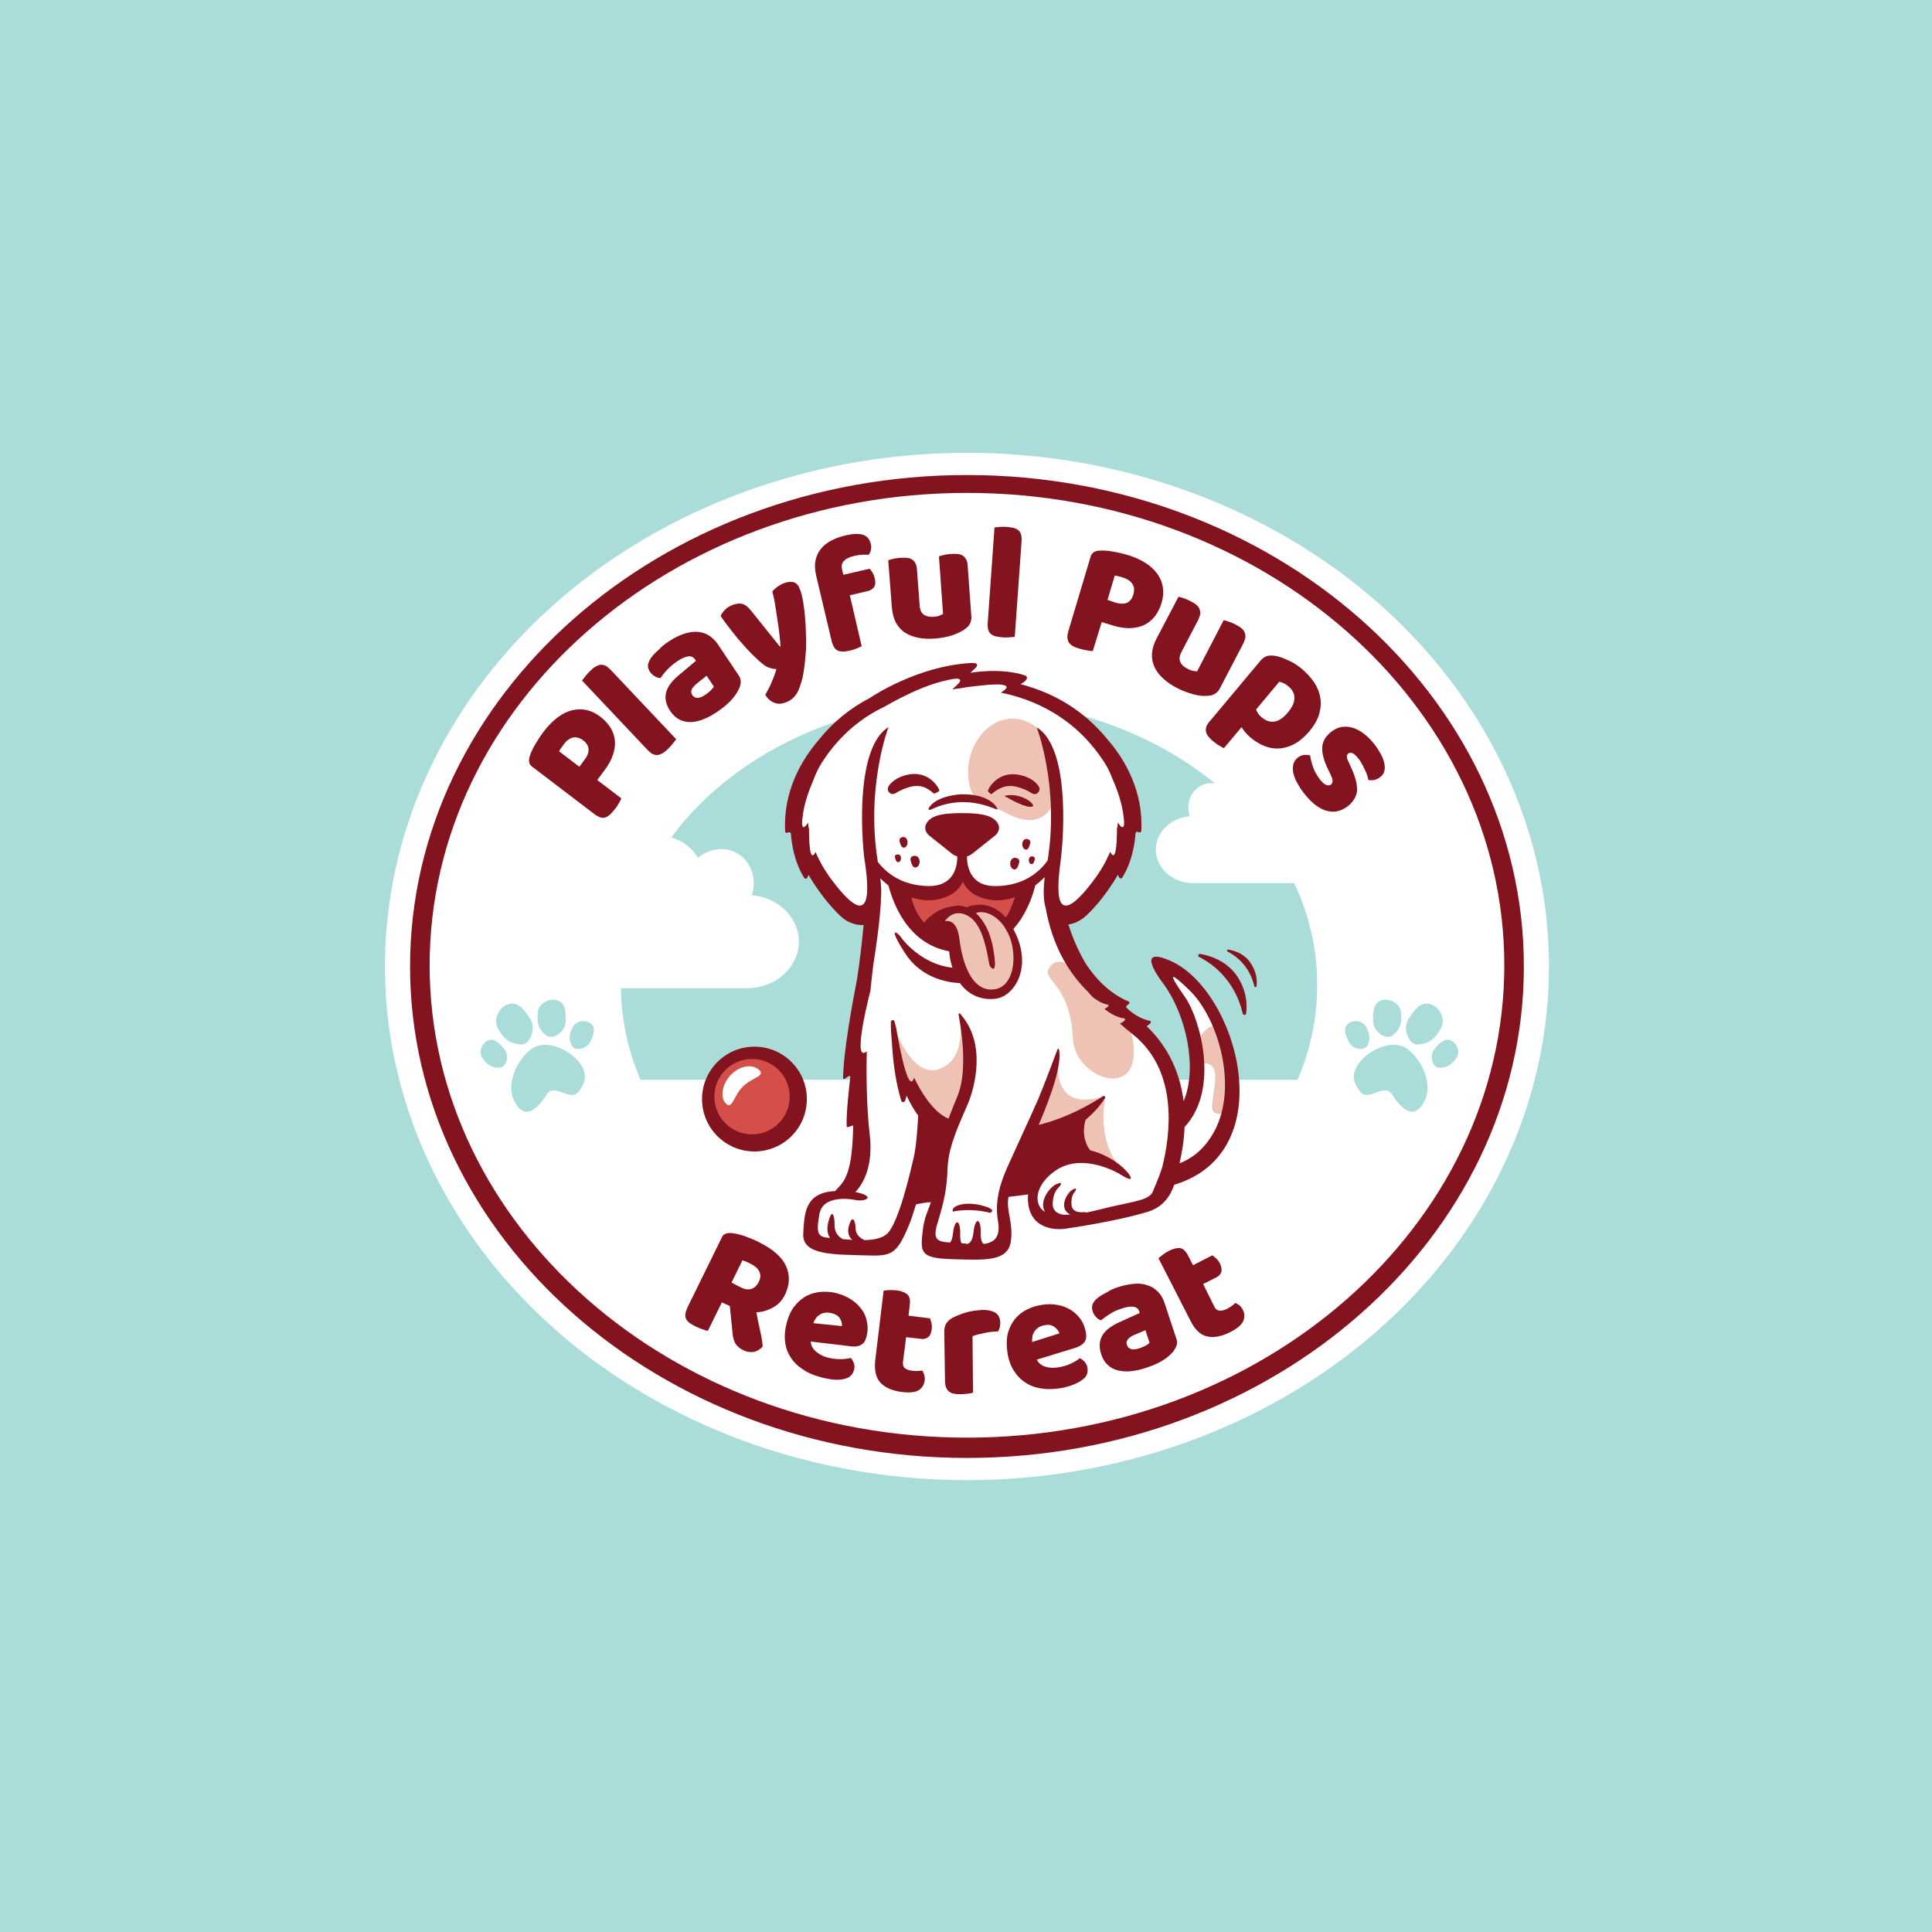 <?xml version="1.0" encoding="utf-8"?>
<!-- Generator: Adobe Illustrator 24.2.1, SVG Export Plug-In . SVG Version: 6.00 Build 0)  -->
<svg version="1.1" id="Layer_1" xmlns="http://www.w3.org/2000/svg" xmlns:xlink="http://www.w3.org/1999/xlink" x="0px" y="0px"
	 viewBox="0 0 800 800" style="enable-background:new 0 0 800 800;" xml:space="preserve">
<style type="text/css">
	.st0{fill-rule:evenodd;clip-rule:evenodd;fill:#AADCD9;}
	.st1{fill:#FFFFFF;}
	.st2{fill:#AADCD9;}
	.st3{fill:#82131F;}
	.st4{fill:#D44F4A;}
	.st5{fill:#EFC2B6;}
</style>
<rect x="-0.4" y="-0.5" class="st0" width="801.5" height="801.5"/>
<g>
	<g>
		<ellipse class="st1" cx="400.4" cy="400.2" rx="241" ry="212.7"/>
		<g>
			<path class="st2" d="M535.9,365.7h-41.8c-8.6,0-15.5-6.2-15.5-13.9c0-7.2,6.1-13.1,14-13.8c-1.6-5,0.3-10.4,4.7-12.7
				c1.8-1,3.9-1.2,5.8-0.9c-26.1-21.3-62.1-34.5-101.9-34.5c-52.3,0-98.1,22.8-123.3,56.9c4.7,1.2,8.7,4.3,11.1,8.4
				c4.4-3.7,10.5-4.8,15.7-2.2c6.2,3.2,8.9,10.8,6.6,17.7c10.9,0.9,19.5,9.2,19.5,19.2c0,10.7-9.7,19.3-21.6,19.3h-52.1
				c0.2,13.3,3,26,8.1,37.9h272.1c5.3-12.3,8.1-25.5,8.1-39.2C545.5,393.1,542.1,378.8,535.9,365.7z"/>
			<g>
				<circle class="st3" cx="312.4" cy="455.1" r="21.7"/>
				<circle class="st4" cx="311.4" cy="454.1" r="15.6"/>
				<path class="st1" d="M300.6,457c-2.6-2.6-1.6-8.3,2.2-12.1c3.8-3.8,9-4.4,11.6-1.8s-3.1,3.1-6.9,6.9
					C303.7,453.9,303.2,459.6,300.6,457z"/>
			</g>
			<g>
				<path class="st1" d="M403.1,520.2c-2.3,0-4.8-0.1-7.4-0.2l-1.4,0c-6.6-0.2-9.6-0.9-10.8-2.3c-1.2-1.4-1-4.1-0.4-8.4
					c0.5-4,1.4-6.4,2.5-9c0.3-0.8,0.6-1.6,0.9-2.4l0.5-1.5l-1.6,0c-2.2,0-5,0.6-6.5,0.9l-0.6,0.1L378,498c-1,3.5-2,6.4-3,8.7
					c-4.1,9.7-5.7,11.8-13.3,11.8c-1.4,0-2.9-0.1-4.6-0.1c-1,0-2.1-0.1-3.1-0.1c-7.6-0.2-14.7-0.5-17.5-3.5c-1-1-1.4-2.4-1.2-4.2
					c0.6-9.3,1.7-16,10.3-16.5l0.5,0l2.5-2.7c3.8-4.3,5.3-10.9,5.6-25.5l0-1.6l-2.8,0.9c-0.1-4.2,0.7-12.5,1.5-19.3
					c0-0.4-0.1-0.8-0.3-1.1c-0.3-0.3-0.7-0.5-1.2-0.5c-0.3,0-0.7,0.1-0.9,0.3l-0.4,0.3c0.5-11.3,4.1-30.7,5.7-38.9l0.3-1.3H356
					c1-6.2,1.8-13.5,2.6-21.7l0.1-1.4l-1.4,0.1c-0.3,0-0.5,0-0.8,0c-2.6,0-5.3-1.3-6.7-2.4c-2.7-2.1-9-8.7-14.2-17.7l-1.1-1.8
					l-1.1,2.4c-3.8-6.4-4.8-14.1-5-17.2c-0.1-1-0.9-1.7-1.8-1.7c-0.2,0-0.3,0-0.5,0.1c-0.6-16.2,7-28.8,13.7-36.5
					c5.8-7.2,12.9-13,20.9-17.1l0.1,0l0.1,0c0.8-0.5,19.3-12.8,40.4-14.2l0.1,0c0,0,0.6-0.1,1.2-0.1c0.3,0,0.5,0,0.7,0
					c-0.1,0.1-0.3,0.3-0.5,0.5l-4.3,4.2l3.6-0.6c0,0,4.1-0.7,9.3-0.7c4.9,0,9.3,0.6,12.8,1.8c0,0,0,0,0,0c-0.1,0.2-0.5,0.7-2.1,1.6
					l-2.4,1.4l2.7,0.7c14.7,3.8,26.3,11.2,35.5,22.6c6.6,7.7,14.3,20.3,13.7,36.5c-0.2,0-0.3-0.1-0.5-0.1c-1,0-1.8,0.8-1.8,1.7
					c-0.2,3.1-1.2,10.8-5,17.2l-1.1-2.4l-1.1,1.8c-5.2,9-11.5,15.7-14.2,17.7c-1.6,1.2-3.6,2-5.5,2.3l-1.3,0.2l0.4,1.3
					c1.8,5.7,4.2,11,6.9,15.8c3.4,5.4,9.2,12.5,17.9,16.5c-0.1,0.1-0.1,0.1-0.2,0.2c-0.4,0.3-0.7,0.8-0.7,1.3c0,0.5,0.2,1,0.5,1.3
					c1.3,1.3,4.6,4.2,9.2,5.4c-0.2,0.1-0.4,0.3-0.6,0.4l-1.4,0.7l1.1,1.1c8.5,8,13.5,18.3,15,30.4l0.5,4.2l1.6-3.9
					c5.7-13.5,1.7-35.9-8.8-50.1c-2.6-3.3-5-7.7-4.5-8.8c0.1-0.2,0.7-0.2,0.8-0.2c0.8,0,2.4,0.3,5.3,1.6c16.3,7,29.3,33.2,28,56.1
					c-1,17.5-10.4,29.7-26.2,34.4l-0.6,0.2l-0.2,0.5c-1.9,5.4-5.3,9-10.3,10.5c-13.2,4-33.9,6.9-34.1,6.9c0,0-0.9,0.1-2.1,0.1
					c0,0,0,0,0,0c-3.6,0-9.8-1-11.6-7.8c-0.4-1.7-0.6-3.4-0.4-5.3l0.1-1.3l-1.3,0.1c-2.2,0.2-5.6,0.6-8.1,1l-0.8,0.1l-0.2,0.8
					c-0.6,3.1-0.1,5.7,0.4,8.5c0.5,2.9,1.1,5.8,0.6,9.8C416.7,518.4,413,520.2,403.1,520.2z"/>
				<path class="st5" d="M509.1,443c0,9.9-0.4,21.1-6.3,17.6c-3.4-2,4.7-19-3.2-20.2c-9.8-1.5-1.6-15.4,2.4-15.4
					C506,425,509.1,433.1,509.1,443z"/>
				<g>
					<path class="st5" d="M457.6,454.9c0,0-4.3,20.1,8.9,30.9l-19.5-8.7l-1.8-14L457.6,454.9z"/>
					<path class="st5" d="M438.5,437c0,0-4.7,23.2,17.1,17.4l-2.4,4.5l-27.9,14L438.5,437z"/>
					<path class="st5" d="M369.3,422.5c0,0,8.4,28.2,22.4,18.7c0,0,8.4-4,5.4-21.1l4.6,8.7l1.1,16.1l-9.2,22.7l-18.4-14.8
						L369.3,422.5z"/>
					<path class="st5" d="M468.9,440.2c2.1-8-1.3-19.6-9.7-27.2c-8.4-7.6-18.8-19.1-24.1-13.1s8,5.8,9.2,30.3
						C445.1,444.7,465.6,453.1,468.9,440.2z"/>
					<path class="st5" d="M401.4,324.8c-2.9-13.4,6.2-27.2,17.7-27.2c11.5,0,18.4,11.3,18.4,26.4c0,15.1-9.5,18.7-20.2,13
						C407.2,331.6,403.3,333.5,401.4,324.8z"/>
					<path class="st5" d="M387.7,382c0,0,6.6,1.8,7.6,13.7c1.1,11.9,11.3,18.7,16.9,15.8c5.5-2.9,14-8.4,7.6-24
						c-6.3-15.5-19.5-10-19.5-10S390.1,376.4,387.7,382z"/>
					<g>
						<path class="st4" d="M410.1,372.2l-11.2-8.5l-14.7,6.2l-13.7-3.7l2.5,10.6l9.9,10.6l11.6,5.6l0.4-0.1c0,0,0,0,0,0
							c-0.7-3.2-1.8-6-4-8.4c-2.6-2.8-0.7-7.1,3-7.3c4.2-0.2,8.7-0.5,12.8,0.1c0.3-0.1,0.6-0.1,1-0.1c1.1,0,2,0.4,2.7,0.9
							c3.3,1,6.2,2.8,8.4,6l4-3.6l2.7-13.4L410.1,372.2z"/>
						<path class="st3" d="M413,334.9c1.1,1.9-11.6-7.4-27.7,0.4c-0.4,0.2-1-0.1-0.8-0.5c0.9-1.7,3.8-5.1,13.3-5.9c0,0,0,0,0,0
							C410.8,328.6,413.1,335.1,413,334.9z"/>
						<g>
							<path class="st3" d="M426.5,349.6c-0.4,1.1-0.7,2.2-1.6,2.2c-0.9,0-1.6-1-1.6-2.2c0-1.2,0.7-2.2,1.6-2.2
								C425.8,347.4,427.1,347.8,426.5,349.6z"/>
							<path class="st3" d="M421.9,357.6c-0.4,1.3-0.8,2.4-1.8,2.4s-1.8-1.1-1.8-2.4s0.8-2.4,1.8-2.4S422.6,355.6,421.9,357.6z"/>
							<path class="st3" d="M428.4,356.2c-0.3,0.9-0.5,1.6-1.2,1.6s-1.2-0.7-1.2-1.6s0.5-1.6,1.2-1.6S428.8,354.8,428.4,356.2z"/>
						</g>
						<g>
							<path class="st3" d="M372.6,348.8c0.4,1.1,0.7,2.2,1.6,2.2c0.9,0,1.6-1,1.6-2.2s-0.7-2.2-1.6-2.2
								C373.3,346.6,372,347,372.6,348.8z"/>
							<path class="st3" d="M377.2,356.8c0.4,1.3,0.8,2.4,1.8,2.4c1,0,1.8-1.1,1.8-2.4c0-1.3-0.8-2.4-1.8-2.4
								C377.9,354.3,376.5,354.8,377.2,356.8z"/>
							<path class="st3" d="M370.7,355.4c0.3,0.9,0.5,1.6,1.2,1.6s1.2-0.7,1.2-1.6s-0.5-1.6-1.2-1.6S370.2,354,370.7,355.4z"/>
						</g>
						<path class="st3" d="M415.9,329.6c0,0,4.6-1.6,10.1,1.9c0,0,3.7,2.7,0.5,2.6C423.3,334,415.9,329.6,415.9,329.6z"/>
					</g>
					<g>
						<path class="st3" d="M370.7,328.5c1.5-0.9,3.4-1.9,5.9-2.6c5.5-1.6,8.5,1.4,10.1,2.7c0.2,0.2,2.4-1,2.3-1.3
							c-1-2.7-5.7-8.6-14-6.3c-3.7,1-5.8,2.7-7,4.5C366.7,327.4,368.9,329.6,370.7,328.5z"/>
						<path class="st3" d="M410.6,328.8c1.6-1.3,5.2-4.5,10.8-2.9c2.5,0.7,4.4,1.6,5.9,2.6c1.9,1.2,4-1.1,2.8-2.9
							c-1.2-1.8-3.3-3.5-7-4.5c-8.3-2.3-13.1,3.6-14,6.3C408.8,327.6,410.3,329,410.6,328.8z"/>
						<path class="st3" d="M406.3,499.1c-7.1-1.8-12.8,0.4-11.7,2.6c0,0,6.5-1.7,15.4,0.5C410.1,502.1,413.4,500.9,406.3,499.1z"/>
						<path class="st3" d="M484.5,397.8c-15.5-6.7-3,9.2-3,9.2c9.9,13.4,14.4,35.4,8.6,49c-1.3-10.5-5.5-21.7-15.3-31.1
							c0.7-0.4,1.3-0.9,1.6-1.3c0.3-0.3,0.1-0.8-0.3-0.9c-4.8-1-8.3-4.1-9.6-5.4c-0.3-0.3-0.2-0.7,0.1-0.9c0.4-0.3,0.7-0.6,0.9-0.8
							c0.3-0.3,0.2-0.8-0.2-0.9c-9-3.8-14.9-11.2-18.1-16.3c-2.1-3.7-4.7-8.9-6.8-15.6c2.3-0.3,4.5-1.4,6-2.5
							c2.8-2.1,9.2-8.9,14.5-18.1l0.5,1.1c0.3,0.5,1,0.6,1.3,0.1c4.3-6.8,5.3-15.1,5.5-18.3c0-0.6,0.7-0.9,1.2-0.5
							c0.5,0.3,1.1,0,1.2-0.5c0.8-16.4-6.5-29.2-13.9-37.8c-9.5-11.7-21.6-19.2-36.1-23c4.5-2.5,1.9-3.6,1.9-3.6
							c-10-3.4-22.7-1.1-22.7-1.1l1.7-1.6c3.5-3.2-2.3-2.4-2.3-2.4c-21.3,1.4-39.7,13.5-41,14.4c-8.1,4.2-15.2,9.9-21.2,17.4
							c-7.4,8.6-14.7,21.5-13.9,37.8c0,0.6,0.7,0.9,1.2,0.5h0c0.5-0.3,1.1,0,1.2,0.5c0.2,3.2,1.2,11.5,5.5,18.3
							c0.3,0.5,1,0.5,1.3-0.1l0.5-1.1c5.3,9.1,11.7,15.9,14.5,18.1c2,1.5,5.2,2.9,8.3,2.6c-0.7,7.3-1.6,15.5-2.8,22.9h0
							c-1.5,7.7-5.6,29.4-5.7,40.6c0,0.3,0.4,0.4,0.7,0.2l1.6-1.1c0.3-0.2,0.7,0,0.7,0.3c-0.4,3.3-1.8,15.7-1.5,20.5
							c0,0.2,0.3,0.4,0.6,0.3l2.1-0.7c-0.3,13.4-1.6,20.6-5.3,24.8c-0.9,1-1.6,1.7-2.2,2.4c-12.8,0.6-12.7,9.6-13.2,17.6
							c-0.6,9.1,13.2,8.6,24.7,9c11.6,0.4,13.7,0.3,19-12.3c1-2.4,2-5.5,3-8.8c1.5-0.3,4.2-0.9,6.2-0.9c-1.3,3.7-2.8,6.4-3.4,11.7
							c-1.1,9.3-1,11.5,12.3,11.9c13.4,0.4,23.1,1.1,24.2-7.6c1-8-2.1-12.3-1-18.2c2.3-0.3,5.8-0.7,8.1-1c-0.2,1.9,0,3.9,0.4,5.7
							c2.7,10.5,14.9,8.5,14.9,8.5s20.8-2.9,34.2-7c6.4-1.9,9.5-6.7,11-11.2C531.4,477,512.3,409.8,484.5,397.8z M344.6,364.6
							c-3.1-4.1-5.3-8-6.9-11.8c-2.4,4.8-2.7-4.1-2.7-9.3c-0.2-0.9-0.3-1.9-0.4-2.8l-0.1,0.1c-0.8,1.2-1.3,1.6-1.7,1.7
							c-1,0.1-0.6-2.9-0.6-2.9c0-0.3,0-0.6,0.1-0.9c0.5-5.6,2.7-11.5,4.5-15.7c1.8-4.9,3.9-7.8,3.9-7.8
							c7.3-11.2,16.4-18.2,25.4-22.5c4.3-2.5,10-5.5,16-7.9c3.5-1.4,7.2-2.6,10.8-3.3c0,0,2.7-0.7,4-0.4c0.6,0.1,0.9,0.5,0.5,1.3
							c-0.1,0.2-0.3,0.4-0.5,0.6c-0.4,0.4-0.9,1-1.7,1.6l-0.8,0.8c0.1,0,0.2,0,0.3,0c0.4-0.1,1.2-0.2,2.2-0.3
							c1.1-0.2,2.4-0.4,3.8-0.6c4-0.5,8.9-1.1,12.3-1.1c0.9,0,1.6,0.1,2.2,0.2c2.1,0.3,2.4,1.3-0.8,3.2c12.9,2.6,30.2,9.6,42.5,28.3
							c0,0,2,2.7,3.7,7.3c1.9,4.2,4.1,10.3,4.7,16.1c0,0.4,0.1,0.7,0.1,1.1c0,0,0.4,3.1-0.7,2.9c-0.4-0.1-0.9-0.5-1.7-1.7l-0.1-0.1
							c-0.1,0.9-0.2,1.7-0.4,2.6c0,5.1-0.3,14.4-2.8,9.4c-1.6,3.8-3.8,7.8-6.9,11.9c-19.1,25.4-14.2-2.9-13.4-9.9
							c1-8.7,3.6-45.2-10.1-53.5c0,0,9.4,24.4,4.5,55.1c-3.3,4.7-9.9,10.5-21.4,10.6c-11,0.2-12-8.7-12-12.3
							c0.8-0.2,1.5-0.6,2.2-1.1l9.3-7.4c1.7-1.3,2.3-3.4,1.3-5.1c-2.1-3.7-7.9-4.3-14.8-4.3s-12.7,0.5-14.8,4.3
							c-1,1.7-0.4,3.8,1.3,5.1l9.3,7.4c0.6,0.5,1.4,0.9,2.2,1.1c0,3.5-0.9,12.4-12,12.3c-10.9-0.2-17.4-5.4-20.9-10
							c-5.1-31,4.4-55.8,4.4-55.8c-13.6,8.3-11.1,44.8-10.1,53.5C358.8,361.7,363.7,390,344.6,364.6z M416.5,379.9
							c-6.4-7.2-13.7-5.3-16.3-4.2c-1.8-0.7-3.7-0.9-5.6-0.4c-2.3,0.2-7.2,1.3-12,6.7c-3.3-3.7-4.7-8-5.2-10.4
							c4.9,1.6,10.4,1.8,15.7-0.8c2.8-1.4,4.5-3.4,5.6-5.7c1.1,2.3,2.8,4.3,5.6,5.7c5.4,2.7,11,2.4,16,0.7
							C419.6,373.4,418.6,376.7,416.5,379.9z M398.4,395.1c-0.1-0.3-0.1-0.5-0.2-0.8c-0.2-1-0.4-2.1-0.6-3.2c-0.1-0.5-0.2-1-0.2-1.5
							c0-0.2-0.1-0.4-0.1-0.6c-0.8-6.8-3.6-7.9-5.8-7.6c-0.1,0-0.2,0-0.2,0c0-0.1,0.1-0.1,0.1-0.2c1.6-2.1,4.8-4.6,9.5-1.9
							c2.9,1.6,4.7,4.9,6,8.4c0,0,0,0.1,0,0.1c0.6,1.6,1,3.2,1.4,4.8c0.6,2.4,0.9,4.6,1.2,5.9c0.1,0.7,0.2,1.1,0.3,1.3
							c0.5,0.9,2.1,2.8,2.2-0.6c0-1.3-0.2-3.4-0.8-6.7c-0.1-0.4-0.2-0.8-0.2-1.2c-0.4-1.7-0.9-3.2-1.4-4.7c0,0,0-0.1,0-0.1
							c-1.4-3.5-3.3-6.4-5.5-8.4c2.5-1.1,7.2-0.1,11,4.6c0.4,0.5,0.8,1,1.1,1.6c0.2,0.4,0.5,0.8,0.7,1.2c0.2,0.4,0.5,0.9,0.7,1.4
							c0.2,0.4,0.3,0.7,0.5,1.1c3.1,8.2,1.8,20.2-6,21.6C404.9,410.9,400.5,404,398.4,395.1z M460,499.7c-4.7,1.1-7.8,2-10.9,2.5
							c0.2-0.1,0.3-0.2,0.5-0.4c0,0-5.5,1.2-5.9-2.8c-0.4-4,1.3-5.4,1.3-5.4s1.8-2.5-1-0.9c-2.6,1.6-5.7,8-0.8,10.2
							c-0.9,0.1-1.9,0.1-2.9,0.1c-2-0.3-4.4-1.4-4.4-4.4c0.1-5.3,2.5-6.9,2.5-6.9s2.7-3-1.1-1.3c-3.1,1.5-7.2,7.5-4.5,11.5
							c-5.2-3.1-4.3-11.5,4.6-17.4c11.2-7.4,26,1.5,26,1.5s7.3,4.8,4,0.1c-2.5-3.4-8.5-7.9-16-9.8c-1.4-1.8-3.7-6.1-1.9-12.6
							c3-2.5,5.8-5.5,8-8.9c0.4-0.6-0.2-1.2-0.8-0.9c-4.7,3.1-14.7,9-26.6,11.9c5.2-12.2,9.7-25,8.4-31.3c-0.1-0.3-0.5-0.3-0.6,0
							c-1.3,3.4-5.7,15.2-7.9,20.4c-2.6,6.1-12,26.2-13.6,30.1c-1.6,3.9-4.7,11.7-3.2,20.3c1.1,6.3-0.8,9.1-5.8,9.8
							c-0.6-0.3-1.4-1.3-1.3-4.7c0.1-6.1-2.3-6.6-3-0.1c-0.4,3.6-1.6,4.6-2.6,4.8c-0.2,0-0.4,0-0.6-0.1l-0.1-0.2
							c0,0-0.1,0.1-0.2,0.1c-0.1,0-0.1,0-0.2,0c-0.2-0.1-0.3-0.1-0.3-0.1l0.1,0.1c-0.3,0-0.7,0-1-0.1c-0.4-0.5-0.7-1.6-0.6-3.9
							c0.1-6.1-2.3-6.6-3-0.1c-0.2,2-0.7,3.1-1.2,3.7c-5.1-0.3-7.3-1.1-5.3-7.7c2.8-9.2,4-14.3,4.3-23.6c0.4-9.3,5.8-19.9,8.5-26.4
							c2.5-6.1,7.9-24.7-3.4-37.1c-0.2-0.2-0.6-0.1-0.6,0.3c0.9,4.7,4.1,22.8-0.4,33.8c-1.4,3.5-2.7,6.5-3.7,9.4
							c-1.7-0.6-7.8-3.5-14.3-17c-2.3,7.6-6.2-13.4-7.4-20.5c-0.2-0.9-0.5-1.8-0.7-2.7c-0.2-0.9-1.5-0.7-1.5,0.2
							c-0.1,2.3,0.1,5.1,0.4,8c0.3,6.1,1.2,15.9,3.9,24.6c0.2,0.8,1.3,0.7,1.6,0l0.6-2.1c1.4,3,3,5.8,4.8,8.3
							c-0.2,3.7-0.7,12.5-1.9,17.5c-1.4,6-6,26.1-10.7,31.1c-2,2.1-5.6,2.8-9.6,2.9c-1.4-0.6-3.6-2-3.7-4.6c-0.1-3.8-1.2-4.9-2-3.3
							c0,0-2.8,4.9,0.6,7.8c-1.4-0.1-2.7-0.2-3.9-0.3c-1.3-0.7-3.4-2.3-3.4-5.5c0-4.6-1-6-1.8-4c0,0-2.6,5.5-0.1,9
							c-5-0.3-5.9-1.6-4.4-9.9c1.5-8.5,14.4-5.9,14.4-5.9c4.6,1.1,9.5-1.4,0.5-3.2c3.3-3.5,7.5-10.8,5.9-24.2
							c-0.9-7.3-1.5-19.6-1.2-34.1c-5.6,4.9-0.5-17.2,1.5-25c0.4-3.8,0.8-7.6,1.3-11.4c1-6.3,2.5-16.2,3.1-26l-0.1,0
							c0.3-2.5,0.3-5.5-0.2-9.2c1,1,2.2,2,3.4,3c2,7.6,8.1,24.1,25.1,27.2c0.3,2.6,0.7,4.9,1.4,6.8c-12.9-1.3-20.9-12-20.9-12
							c-1.4-2.4-6.6-6.3,1.2,5.9c6.5,10.2,17.1,12.2,22.8,12.5c4.5,6.3,11.3,7.2,15.6,6.3c7.4-1.6,14.7-13.6,6.5-28.7
							c5.4-6.1,8-13.6,9.1-18.1c1.4-1.1,2.7-2.2,3.9-3.4c-0.7,5.7-0.5,9.8,0.4,12.8h0c2,11.3,6.7,23.9,17.2,34.4l0-0.1
							c0.7,0.9,1.5,1.8,2.4,2.7c1.8,1.4,3.9,2.6,6.1,3c0.3,0.1,0.5,0.5,0.2,0.7c-0.4,0.3-0.9,0.8-1.6,1.1c2.2,1.7,5.1,3.5,8.2,3.9
							c0.3,0,0.5,0.5,0.3,0.7c-0.4,0.5-1.1,1.1-2.1,1.4c1.7,1.5,3.6,3.1,5.5,4.6c19,15.3,15.4,41.7,12,55.1c-1.3,4.1-3,7.8-3.8,9.8
							C476.1,496.9,469.5,497.5,460,499.7z M502,469.9c-4,6.6-8.9,10-13.6,11.8c1-4.2,1.9-9.4,2.1-15c14.8-15.9,6.2-45.1,0.4-53.5
							c-2.9-4.3-10.8-15.2,1.6-3.2C504.8,421.9,513.2,451.5,502,469.9z"/>
						<path class="st3" d="M497,395c-0.8-0.1-1.2,1-0.4,1.3c5.4,2.7,14.7,9.4,18,23.4c0.2,0.8,1.3,0.7,1.4-0.1
							c0.5-3.7,0.2-10-4.3-16.2C507.3,397.7,501.1,395.7,497,395z"/>
						<path class="st3" d="M517.6,398.4c-2.6-3.6-6.5-4.8-9-5.2c-0.5-0.1-0.7,0.6-0.3,0.8c3.3,1.7,9.1,5.8,11.1,14.4
							c0.1,0.5,0.8,0.4,0.9,0C520.6,406.1,520.4,402.3,517.6,398.4z"/>
					</g>
				</g>
			</g>
			<g>
				<path class="st3" d="M400.4,603.7c-127.1,0-230.6-91.3-230.6-203.5s103.4-203.5,230.6-203.5C527.5,196.7,631,288,631,400.2
					S527.5,603.7,400.4,603.7z M400.4,204.1c-122.7,0-222.5,87.7-222.5,195.6s99.8,195.6,222.5,195.6
					c122.7,0,222.5-87.7,222.5-195.6S523.1,204.1,400.4,204.1z"/>
			</g>
		</g>
	</g>
	<g>
		<g>
			<path class="st2" d="M590.1,455.4c-3,6.6-7.7,7.2-13.6-2.1c-3.3-5.2-9.7,3-13.1-1.1c-2.7-3.2-3.8-6.4-1.8-10.2
				c3.3-6.4,14.6-12.6,21.3-7.5C589,439.1,593.1,448.8,590.1,455.4z"/>
			<path class="st2" d="M602.8,438.5c-2.3,2.9-4.1,3.7-7,3.6c-2.7-0.1-4-5-1.9-7.6c2.3-2.9,4.6-4.7,7-3.6
				C603.4,432,604.9,435.9,602.8,438.5z"/>
			<path class="st2" d="M596.5,426.1c-2.7,4.6-5,6-9.2,6.4c-3.8,0.4-6.6-6.2-4.2-10.3c2.7-4.6,5.5-7.5,9.2-6.4S599,422,596.5,426.1z
				"/>
			<path class="st2" d="M580.2,419.6c0.3,4.6-0.7,6.8-3.5,9.1c-2.6,2.1-7.8-1.2-8.1-5.4c-0.3-4.6,0.3-8.1,3.5-9.1
				C575.3,413.2,579.9,415.4,580.2,419.6z"/>
			<path class="st2" d="M565.7,425.3c1.7,3.2,1.7,5.1,0.5,7.6c-1.2,2.4-6,1.7-7.6-1.3c-1.7-3.2-2.4-5.9-0.5-7.6
				C560.1,422.2,564.1,422.4,565.7,425.3z"/>
		</g>
		<g>
			<path class="st2" d="M212.7,455.4c3,6.6,7.7,7.2,13.6-2.1c3.3-5.2,9.7,3,13.1-1.1c2.7-3.2,3.8-6.4,1.8-10.2
				c-3.3-6.4-14.6-12.6-21.3-7.5C213.8,439.1,209.7,448.8,212.7,455.4z"/>
			<path class="st2" d="M200,438.5c2.3,2.9,4.1,3.7,7,3.6c2.7-0.1,4-5,1.9-7.6c-2.3-2.9-4.6-4.7-7-3.6S197.9,435.9,200,438.5z"/>
			<path class="st2" d="M206.3,426.1c2.7,4.6,5,6,9.2,6.4c3.8,0.4,6.6-6.2,4.2-10.3c-2.7-4.6-5.5-7.5-9.2-6.4
				C206.8,416.9,203.9,422,206.3,426.1z"/>
			<path class="st2" d="M222.6,419.6c-0.3,4.6,0.7,6.8,3.5,9.1c2.6,2.1,7.8-1.2,8.1-5.4c0.3-4.6-0.3-8.1-3.5-9.1
				C227.5,413.2,222.9,415.4,222.6,419.6z"/>
			<path class="st2" d="M237.2,425.3c-1.7,3.2-1.7,5.1-0.5,7.6c1.2,2.4,6,1.7,7.6-1.3c1.7-3.2,2.4-5.9,0.5-7.6
				C242.8,422.2,238.7,422.4,237.2,425.3z"/>
		</g>
	</g>
	<g>
		<g>
			<g>
				<path class="st3" d="M298.9,539.3l-5.8,11.8c-0.5-0.1-1.3-0.3-2.3-0.7c-1-0.3-2-0.8-2.9-1.2c-0.9-0.5-1.7-0.9-2.4-1.4
					c-0.6-0.5-1.1-1-1.4-1.6c-0.3-0.6-0.4-1.3-0.3-2.1c0.1-0.8,0.4-1.7,0.9-2.8l14.2-28.9c0.4-0.9,1-1.4,1.7-1.6
					c0.7-0.2,1.5-0.3,2.5-0.2c1.6,0.2,3.4,0.6,5.4,1.3c1.9,0.7,4,1.5,6,2.6c5.6,2.8,9.3,6,11,9.8c1.7,3.8,1.5,7.7-0.4,11.7
					c-1.2,2.5-3,4.4-5.2,5.5c-2.2,1.2-4.4,1.8-6.7,1.9c0.5,2.7,1,5.3,1.6,7.8c0.6,2.5,0.9,4.6,1,6.4c-1.1,1.2-2.4,2-3.8,2.2
					c-1.5,0.2-2.9,0-4.2-0.7c-0.9-0.4-1.6-0.9-2.2-1.5c-0.6-0.5-1-1.1-1.3-1.7c-0.3-0.6-0.5-1.3-0.7-2c-0.1-0.7-0.3-1.5-0.3-2.3
					l-1.1-10.8L298.9,539.3z M306.8,533.1c1.6,0.8,3,1,4.3,0.6c1.3-0.4,2.3-1.3,3.1-2.9c0.8-1.6,0.8-3,0.2-4.3
					c-0.6-1.3-2-2.5-4.2-3.5c-0.6-0.3-1.1-0.5-1.5-0.7c-0.4-0.1-0.8-0.3-1.3-0.4l-4.5,9.2L306.8,533.1z"/>
				<path class="st3" d="M339.3,570.1c-2.6-0.7-4.9-1.7-6.9-3.1c-2-1.3-3.7-2.9-4.9-4.8c-1.3-1.9-2.1-4.1-2.4-6.5
					c-0.3-2.5-0.1-5.1,0.7-8.1c0.8-2.9,1.9-5.3,3.5-7.1c1.5-1.8,3.2-3.2,5.1-4.1c1.9-0.9,3.9-1.4,6.1-1.5c2.1-0.1,4.3,0.1,6.3,0.7
					c2.3,0.6,4.3,1.6,6.1,2.8c1.7,1.2,3.1,2.6,4.2,4.2s1.7,3.4,2,5.3c0.3,1.9,0.2,3.9-0.4,5.9c-0.4,1.5-1.1,2.5-2.2,3.1
					c-1.1,0.6-2.4,0.8-3.9,0.6l-16.9-2c0.1,1.6,0.8,2.9,2.1,4.1c1.3,1.1,2.9,2,4.8,2.5c1.8,0.5,3.6,0.7,5.3,0.7
					c1.7,0,3.2-0.2,4.4-0.5c0.6,0.6,1,1.4,1.3,2.3c0.3,0.9,0.3,1.8,0,2.7c-0.5,2-1.9,3.2-4,3.7c-1.6,0.4-3.3,0.4-5.2,0.2
					C342.5,570.9,340.9,570.6,339.3,570.1z M344.5,543.8c-1.1-0.3-2-0.4-2.9-0.2c-0.9,0.1-1.6,0.4-2.2,0.8c-0.6,0.4-1.2,0.9-1.6,1.5
					c-0.4,0.6-0.8,1.3-1,2l11.8,1.2c0.1-0.9-0.1-1.9-0.7-3C347.3,545,346.1,544.2,344.5,543.8z"/>
				<path class="st3" d="M373.9,563.9c-0.1,1.2,0.1,2.1,0.8,2.6c0.7,0.6,1.7,1,3.1,1.1c0.7,0.1,1.4,0.1,2.1,0.1c0.7,0,1.4-0.1,2-0.2
					c0.3,0.5,0.6,1.1,0.8,1.8c0.2,0.6,0.3,1.4,0.2,2.3c-0.2,1.7-1,3-2.4,4c-1.4,0.9-3.8,1.2-7,0.8c-4-0.5-6.9-1.8-8.9-3.8
					c-1.9-2.1-2.6-5.1-2.2-9.2l3.5-29c0.5-0.1,1.2-0.1,2.2-0.2c0.9,0,1.9,0,3,0.1c2,0.2,3.5,0.8,4.5,1.6c1,0.8,1.4,2.4,1.1,4.6
					l-0.5,4.3l8.9,1.1c0.2,0.5,0.4,1.2,0.6,2c0.2,0.8,0.2,1.6,0.1,2.5c-0.2,1.6-0.7,2.7-1.5,3.3c-0.8,0.6-1.8,0.9-2.9,0.7l-6.2-0.7
					L373.9,563.9z"/>
				<path class="st3" d="M402.9,576.7c-0.5,0.1-1.2,0.3-2.1,0.4c-1,0.1-2,0.2-3,0.2c-1,0-1.9,0-2.7-0.2c-0.8-0.1-1.5-0.4-2-0.8
					c-0.6-0.4-1-1-1.3-1.7c-0.3-0.7-0.5-1.6-0.5-2.8l-0.3-20.5c0-1,0.2-1.9,0.5-2.7c0.4-0.8,0.9-1.4,1.6-2c0.7-0.6,1.6-1.1,2.7-1.6
					c1.1-0.5,2.2-0.9,3.4-1.3c1.2-0.4,2.5-0.7,3.8-0.9c1.3-0.2,2.6-0.3,4-0.4c2.2,0,3.9,0.4,5.2,1.2c1.3,0.8,1.9,2.2,2,4.1
					c0,0.6-0.1,1.3-0.2,1.9c-0.2,0.6-0.4,1.2-0.7,1.7c-1,0-1.9,0.1-2.9,0.2c-1,0.1-2,0.3-2.9,0.5c-1,0.2-1.8,0.4-2.7,0.6
					c-0.8,0.2-1.6,0.5-2.1,0.7L402.9,576.7z"/>
				<path class="st3" d="M438.5,574.9c-2.7,0.4-5.2,0.4-7.6,0c-2.4-0.4-4.5-1.2-6.4-2.5c-1.9-1.2-3.5-2.9-4.8-5
					c-1.3-2.1-2.2-4.7-2.6-7.7c-0.4-3-0.3-5.6,0.3-7.9c0.7-2.3,1.7-4.2,3-5.8c1.4-1.6,3-2.9,5-3.8c1.9-1,4-1.6,6.1-1.9
					c2.4-0.4,4.6-0.3,6.7,0.1c2.1,0.4,3.9,1.2,5.5,2.2c1.6,1.1,2.9,2.4,4,4c1,1.6,1.7,3.5,2,5.6c0.2,1.5,0,2.8-0.8,3.7
					c-0.7,0.9-1.9,1.6-3.3,2.1l-16.3,5c0.7,1.4,1.9,2.4,3.5,2.9c1.6,0.5,3.5,0.6,5.4,0.3c1.8-0.3,3.6-0.8,5.1-1.5
					c1.6-0.7,2.8-1.5,3.8-2.3c0.8,0.3,1.5,0.9,2.1,1.6c0.6,0.7,1,1.6,1.1,2.5c0.3,2-0.4,3.7-2.2,4.9c-1.3,1-2.9,1.7-4.6,2.3
					C441.8,574.3,440.1,574.7,438.5,574.9z M432.7,548.7c-1.1,0.2-2,0.5-2.7,1c-0.7,0.5-1.3,1-1.7,1.7c-0.4,0.6-0.7,1.3-0.8,2.1
					c-0.1,0.7-0.2,1.5-0.1,2.2l11.3-3.6c-0.3-0.9-0.9-1.7-1.9-2.5C435.7,548.7,434.4,548.4,432.7,548.7z"/>
				<path class="st3" d="M462.9,533c2.3-0.8,4.5-1.2,6.6-1.4c2.1-0.2,4,0,5.6,0.6c1.7,0.5,3.1,1.4,4.4,2.7c1.2,1.2,2.2,2.9,2.8,4.9
					l4.8,14.5c0.4,1.1,0.4,2.1,0,3.1c-0.4,0.9-0.9,1.8-1.6,2.6c-2.3,2.6-5.9,4.8-11,6.4c-2.3,0.8-4.4,1.2-6.4,1.4
					c-2,0.2-3.8,0-5.4-0.4c-1.6-0.4-3-1.2-4.1-2.3c-1.2-1.1-2-2.5-2.6-4.3c-1-3-0.8-5.6,0.4-7.7c1.2-2.2,3.7-4.1,7.3-5.7l8.2-3.7
					l-0.1-0.5c-0.4-1.3-1.3-2-2.5-2.1c-1.3-0.2-3,0.1-5,0.8c-1.6,0.5-3.2,1.2-4.6,2.1c-1.4,0.9-2.7,1.8-3.8,2.7
					c-0.7-0.2-1.4-0.6-2-1.3c-0.7-0.7-1.1-1.4-1.4-2.3c-0.4-1.1-0.4-2.1-0.1-3c0.3-0.8,1-1.7,1.9-2.5c1.1-0.9,2.5-1.7,4.1-2.5
					C459.8,534.1,461.4,533.5,462.9,533z M471.8,558.3c0.7-0.2,1.5-0.6,2.4-1c0.8-0.4,1.4-0.9,1.8-1.3l-1.7-5.2l-4.5,1.9
					c-1.2,0.5-2.1,1.1-2.7,1.8c-0.6,0.7-0.8,1.5-0.5,2.3c0.3,0.9,0.8,1.5,1.7,1.8C469,558.9,470.2,558.8,471.8,558.3z"/>
				<path class="st3" d="M502.8,541c0.5,1.1,1.3,1.6,2.2,1.7c0.9,0.1,2-0.2,3.2-0.8c0.6-0.3,1.2-0.7,1.8-1.1
					c0.6-0.4,1.1-0.9,1.5-1.3c0.6,0.3,1.2,0.6,1.7,1c0.5,0.4,1,1,1.4,1.8c0.8,1.5,0.9,3.1,0.2,4.7c-0.7,1.6-2.4,3.1-5.4,4.6
					c-3.6,1.8-6.7,2.4-9.5,1.8c-2.8-0.6-5.1-2.8-6.9-6.4l-13.3-26c0.4-0.3,1-0.8,1.7-1.4c0.8-0.6,1.6-1.1,2.5-1.6
					c1.8-0.9,3.3-1.3,4.6-1.2c1.3,0.1,2.5,1.2,3.5,3.2l2,3.9l8-4.1c0.5,0.3,1,0.8,1.6,1.3c0.6,0.6,1.1,1.2,1.5,2
					c0.7,1.4,0.9,2.6,0.6,3.6c-0.3,1-1,1.7-2,2.2l-5.5,2.8L502.8,541z"/>
			</g>
		</g>
		<g>
			<g>
				<path class="st3" d="M257.3,330.6c-0.2,0.5-0.6,1.2-1.1,2.1c-0.5,0.9-1.1,1.8-1.8,2.6c-0.6,0.8-1.3,1.5-1.9,2.1
					c-0.6,0.5-1.2,0.9-1.9,1.1c-0.7,0.2-1.4,0.2-2.1-0.1c-0.7-0.2-1.6-0.7-2.5-1.4l-25.6-19.5c-0.8-0.6-1.2-1.2-1.3-2
					c-0.1-0.7,0-1.6,0.3-2.5c0.5-1.6,1.3-3.2,2.3-4.9c1-1.7,2.1-3.4,3.3-5c3.8-5,7.8-8,11.9-9c4.2-1,8.1-0.1,11.7,2.7
					c1.8,1.4,3.2,2.9,4.2,4.5c1,1.7,1.6,3.4,1.8,5.3c0.2,1.9-0.1,3.9-0.8,6c-0.7,2.1-1.9,4.3-3.6,6.5l-2.9,3.9L257.3,330.6z
					 M242.1,314.5c1.2-1.5,1.7-3,1.6-4.3s-0.8-2.6-2.3-3.7c-1.4-1-2.8-1.4-4.1-1.1c-1.4,0.3-2.7,1.2-3.9,2.9
					c-0.4,0.6-0.8,1.1-1.1,1.5c-0.3,0.4-0.5,0.8-0.8,1.3l8.4,6.4L242.1,314.5z"/>
				<path class="st3" d="M280,306.1c-0.3,0.4-0.8,1-1.4,1.8c-0.6,0.8-1.3,1.5-2,2.2c-0.7,0.7-1.4,1.3-2.1,1.7
					c-0.7,0.4-1.3,0.7-2,0.8c-0.7,0.1-1.4,0-2.1-0.3c-0.7-0.3-1.4-0.9-2.2-1.7l-27.2-28.8c0.3-0.4,0.8-1,1.4-1.8
					c0.6-0.8,1.3-1.5,2-2.2c0.7-0.7,1.4-1.3,2.1-1.7c0.7-0.4,1.3-0.7,2-0.8c0.7-0.1,1.4,0,2.1,0.3c0.7,0.3,1.4,0.9,2.2,1.7
					L280,306.1z"/>
				<path class="st3" d="M276.8,265.7c2-1.4,4-2.4,6-3.1c2-0.7,3.8-1,5.6-1c1.8,0.1,3.4,0.5,4.9,1.4c1.5,0.9,2.9,2.2,4.1,4l8.5,12.7
					c0.7,1,0.9,2,0.8,3c-0.1,1-0.4,2-0.9,2.9c-1.5,3.1-4.4,6.2-8.9,9.2c-2,1.3-3.9,2.4-5.8,3.1c-1.9,0.7-3.6,1.1-5.3,1.1
					c-1.7,0-3.2-0.4-4.6-1.1c-1.4-0.8-2.6-1.9-3.7-3.5c-1.7-2.6-2.3-5.1-1.7-7.6c0.6-2.4,2.4-4.9,5.5-7.4l6.9-5.8l-0.3-0.4
					c-0.7-1.1-1.7-1.6-3-1.4c-1.3,0.2-2.8,0.9-4.6,2.1c-1.4,1-2.7,2-3.9,3.3c-1.2,1.2-2.1,2.4-2.9,3.6c-0.7,0-1.5-0.3-2.3-0.7
					c-0.8-0.5-1.5-1.1-2-1.8c-0.7-1-0.9-1.9-0.9-2.8c0.1-0.9,0.5-1.9,1.2-3c0.8-1.1,1.9-2.3,3.3-3.5
					C274.1,267.6,275.5,266.5,276.8,265.7z M292.2,287.6c0.6-0.4,1.3-1,2-1.6c0.7-0.7,1.1-1.2,1.4-1.7l-3-4.5l-3.9,3.1
					c-1,0.8-1.7,1.6-2.2,2.4c-0.4,0.8-0.4,1.6,0.1,2.4c0.5,0.8,1.2,1.2,2.1,1.3C289.6,289,290.8,288.6,292.2,287.6z"/>
				<path class="st3" d="M314.1,273.5c-0.9-0.9-1.9-1.8-3-2.9c-1.1-1.1-2.2-2.3-3.5-3.8c-1.3-1.4-2.7-3.1-4.2-5
					c-1.5-1.9-3.2-4.1-5-6.7c0.3-0.8,0.9-1.7,1.7-2.5c0.8-0.9,1.8-1.5,3-2c1.5-0.6,2.8-0.8,4-0.6c1.2,0.2,2.4,1.1,3.6,2.5l12.2,15.2
					l0.3-0.1c-0.1-1.6-0.3-3.4-0.5-5.3c-0.2-1.9-0.5-3.8-0.8-5.8c-0.3-2-0.6-3.9-0.9-5.9c-0.3-2-0.7-3.8-1.2-5.7
					c1.2-1.4,2.7-2.5,4.5-3.3c1.5-0.6,2.8-0.8,4-0.6c1.2,0.2,2.2,1.1,2.8,2.7c0.5,1.1,0.9,2.5,1.2,4.1c0.3,1.6,0.6,3.4,0.8,5.2
					c0.2,1.9,0.4,3.9,0.5,5.9c0.1,2.1,0.1,4.1,0.2,6.1c0,2,0,4-0.2,5.8c-0.1,1.8-0.3,3.5-0.5,5c-0.3,2.5-0.7,4.7-1.2,6.4
					c-0.5,1.7-1,3.1-1.6,4.3c-0.6,1.1-1.3,2-2.1,2.7c-0.8,0.7-1.7,1.2-2.7,1.6c-1.8,0.7-3.4,0.8-4.9,0.2c-1.5-0.6-2.8-1.7-3.7-3.3
					c0.9-1.6,1.8-3.3,2.6-5.2c0.8-1.8,1.5-3.7,2-5.5c-0.8,0.1-1.8-0.1-2.9-0.5C317.5,276.3,316,275.2,314.1,273.5z"/>
				<path class="st3" d="M337.9,238.1c-0.5-2.3-0.6-4.3-0.2-6.1c0.4-1.8,1.1-3.4,2.2-4.7c1.1-1.4,2.5-2.5,4.2-3.4
					c1.7-0.9,3.5-1.6,5.6-2.1c3.3-0.8,5.8-0.9,7.5-0.4c1.8,0.5,2.9,1.8,3.4,3.9c0.2,0.9,0.2,1.7,0,2.5c-0.2,0.8-0.5,1.4-0.9,1.9
					c-0.9,0-1.8,0-2.8,0c-0.9,0.1-2,0.2-3.2,0.5c-1.9,0.4-3.3,1.1-4.2,2c-0.9,0.9-1.2,2.1-0.8,3.7l0.5,2.1l10.9-2.5
					c0.4,0.4,0.8,1,1.2,1.6c0.4,0.7,0.7,1.5,0.9,2.3c0.4,1.6,0.3,2.8-0.2,3.6c-0.5,0.8-1.4,1.4-2.5,1.7l-7.6,1.8l4.9,21.1
					c-0.4,0.2-1.1,0.5-2,0.9c-0.9,0.4-1.9,0.7-2.9,0.9c-1,0.2-1.9,0.4-2.7,0.4c-0.8,0-1.5-0.1-2.1-0.3c-0.6-0.3-1.2-0.7-1.6-1.3
					c-0.4-0.6-0.8-1.5-1.1-2.6L337.9,238.1z"/>
				<path class="st3" d="M367.8,232c0.4-0.2,1.1-0.4,2.1-0.6c1-0.2,2-0.4,3-0.4c1-0.1,1.9-0.1,2.7,0c0.8,0.1,1.5,0.3,2.1,0.7
					c0.6,0.4,1,0.9,1.4,1.6c0.3,0.7,0.6,1.6,0.6,2.7l1.1,14.6c0.1,1.9,0.7,3.2,1.7,3.9c1,0.7,2.3,1,4,0.9c1-0.1,1.9-0.2,2.5-0.5
					c0.6-0.2,1.1-0.4,1.5-0.7l-1.7-23.8c0.4-0.2,1.1-0.4,2.1-0.6c1-0.2,2-0.4,3-0.4c1-0.1,1.9-0.1,2.7,0c0.8,0.1,1.5,0.3,2.1,0.7
					c0.6,0.4,1,0.9,1.4,1.6c0.3,0.7,0.6,1.6,0.6,2.7l1.5,20.7c0.2,2.3-0.7,4-2.5,5.3c-1.5,1.1-3.4,2-5.5,2.7
					c-2.2,0.7-4.5,1.1-7.1,1.3c-2.5,0.2-4.7,0.1-6.8-0.3c-2.1-0.4-3.9-1.1-5.5-2.1c-1.6-1-2.8-2.4-3.8-4.1c-0.9-1.7-1.5-3.9-1.7-6.4
					L367.8,232z"/>
				<path class="st3" d="M420.2,263.7c-0.5,0.1-1.3,0.1-2.2,0.2c-1,0.1-2,0.1-3,0c-1-0.1-1.9-0.2-2.7-0.4c-0.8-0.2-1.4-0.5-2-1
					c-0.5-0.4-0.9-1-1.1-1.8c-0.2-0.7-0.3-1.7-0.2-2.8l2.8-39.5c0.5-0.1,1.3-0.1,2.2-0.2c1-0.1,2-0.1,3,0c1,0.1,1.9,0.2,2.7,0.4
					c0.8,0.2,1.4,0.5,2,1c0.5,0.4,0.9,1,1.1,1.8c0.2,0.7,0.3,1.7,0.2,2.8L420.2,263.7z"/>
				<path class="st3" d="M452.5,269.6c-0.5,0-1.3-0.1-2.4-0.3c-1.1-0.2-2.1-0.4-3.1-0.7c-1-0.3-1.9-0.6-2.6-1
					c-0.7-0.4-1.3-0.8-1.7-1.4c-0.4-0.5-0.6-1.2-0.7-2c-0.1-0.8,0.1-1.7,0.4-2.9l9.2-30.8c0.3-0.9,0.7-1.5,1.4-1.9
					c0.7-0.4,1.5-0.6,2.4-0.6c1.6-0.1,3.4,0,5.4,0.4c2,0.3,3.9,0.8,5.8,1.3c6,1.8,10.2,4.5,12.7,8c2.4,3.5,3,7.5,1.7,11.9
					c-0.6,2.1-1.6,4-2.7,5.5c-1.2,1.5-2.6,2.7-4.3,3.6c-1.7,0.8-3.7,1.3-5.9,1.4c-2.2,0.1-4.7-0.3-7.3-1.1l-4.6-1.4L452.5,269.6z
					 M462.1,249.6c1.8,0.5,3.4,0.5,4.6,0c1.2-0.6,2.1-1.7,2.6-3.5c0.5-1.7,0.4-3.1-0.4-4.3c-0.8-1.2-2.1-2.1-4.1-2.7
					c-0.7-0.2-1.3-0.4-1.7-0.5c-0.5-0.1-0.9-0.2-1.5-0.3l-3,10.1L462.1,249.6z"/>
				<path class="st3" d="M488,247.1c0.5,0.1,1.2,0.3,2.1,0.6c0.9,0.3,1.9,0.7,2.8,1.2c0.9,0.5,1.7,0.9,2.3,1.4
					c0.6,0.5,1.1,1,1.4,1.7c0.3,0.6,0.4,1.3,0.4,2.1c-0.1,0.8-0.4,1.6-0.9,2.7l-6.8,13c-0.9,1.7-1.1,3-0.6,4.2
					c0.4,1.1,1.4,2.1,3,2.9c0.9,0.5,1.7,0.8,2.4,0.9c0.7,0.1,1.2,0.2,1.6,0.2l11-21.2c0.5,0.1,1.2,0.3,2.1,0.6
					c0.9,0.3,1.9,0.7,2.8,1.2c0.9,0.5,1.7,0.9,2.3,1.4c0.6,0.5,1.1,1,1.4,1.7c0.3,0.6,0.4,1.3,0.4,2.1c-0.1,0.8-0.4,1.6-0.9,2.7
					l-9.6,18.4c-1,2-2.7,3.1-4.9,3.2c-1.9,0.2-3.9,0-6.1-0.6c-2.2-0.6-4.5-1.4-6.8-2.6c-2.2-1.1-4.1-2.4-5.7-3.9
					c-1.6-1.4-2.8-3-3.6-4.7c-0.8-1.7-1.2-3.5-1.1-5.5c0.1-2,0.7-4.1,1.9-6.4L488,247.1z"/>
				<path class="st3" d="M539,276.9c2.1,1.8,3.8,3.7,5.2,5.7c1.3,2,2.2,4.2,2.5,6.4c0.4,2.2,0.2,4.4-0.5,6.8c-0.7,2.3-2,4.6-4,7
					c-1.9,2.2-3.8,3.9-5.9,5.1c-2,1.1-4.1,1.8-6.2,2c-2.1,0.2-4.2-0.1-6.3-0.9c-2.1-0.8-4.1-2-6.1-3.7c-1.5-1.3-2.7-2.7-3.6-4.2
					l-7.3,8.7c-0.4-0.2-1.1-0.5-2-1.1c-0.9-0.5-1.7-1.1-2.5-1.8c-0.8-0.6-1.4-1.3-1.9-1.9c-0.5-0.6-0.9-1.3-1-1.9
					c-0.2-0.7-0.1-1.4,0.1-2.1c0.2-0.7,0.7-1.5,1.5-2.4l21-25.1c0.8-0.9,1.6-1.5,2.5-1.8c0.9-0.3,1.9-0.3,3-0.2
					c1.7,0.2,3.5,0.8,5.4,1.7C535,274,537,275.3,539,276.9z M522.4,297c3.6,3,7.2,2.4,10.8-1.9c1.9-2.2,2.8-4.3,2.8-6.1
					c0-1.8-0.8-3.4-2.5-4.8c-0.7-0.6-1.3-1-2-1.3c-0.7-0.3-1.3-0.5-1.8-0.6l-9.6,11.5c0.2,0.6,0.6,1.1,0.9,1.7
					C521.3,296,521.8,296.5,522.4,297z"/>
				<path class="st3" d="M558,333.9c-2.8,2.1-5.7,2.7-8.8,1.8c-3.1-0.9-6.2-3.3-9.3-7.3c-1.2-1.5-2.1-3-2.9-4.5
					c-0.8-1.5-1.3-2.8-1.5-4.1c-0.3-1.3-0.2-2.4,0.1-3.5c0.3-1,0.9-1.9,1.8-2.6c0.9-0.7,1.7-1,2.6-1.1c0.9-0.1,1.7,0,2.5,0.2
					c0.2,1.5,0.6,3.1,1.2,4.8c0.6,1.7,1.5,3.4,2.9,5.2c0.9,1.1,1.7,1.9,2.5,2.2c0.8,0.3,1.4,0.3,2-0.1c0.5-0.4,0.7-0.9,0.7-1.6
					c0-0.7-0.4-1.6-0.9-2.7l-0.9-1.9c-1.8-3.6-2.6-6.7-2.5-9.2c0.1-2.5,1.5-4.8,3.9-6.6c1.3-1,2.8-1.7,4.3-1.9
					c1.5-0.2,3.1-0.1,4.6,0.4c1.5,0.5,3,1.3,4.6,2.5c1.5,1.2,2.9,2.6,4.3,4.4c1,1.3,1.9,2.7,2.6,4c0.7,1.3,1.2,2.6,1.4,3.8
					c0.3,1.2,0.3,2.3,0,3.2c-0.2,1-0.8,1.8-1.7,2.5c-0.8,0.6-1.7,1-2.5,1.2c-0.8,0.1-1.6,0.1-2.4,0c0-0.4-0.2-1-0.4-1.7
					c-0.2-0.7-0.5-1.5-0.9-2.3c-0.4-0.8-0.8-1.6-1.2-2.4s-0.9-1.5-1.3-2.1c-0.9-1.2-1.7-2-2.5-2.5c-0.8-0.4-1.4-0.4-2,0
					c-0.4,0.3-0.6,0.7-0.6,1.3c0,0.6,0.3,1.4,0.9,2.6l0.9,2c1.9,4.1,2.6,7.4,2.4,9.9C561.5,330.1,560.2,332.2,558,333.9z"/>
			</g>
		</g>
	</g>
</g>
</svg>
